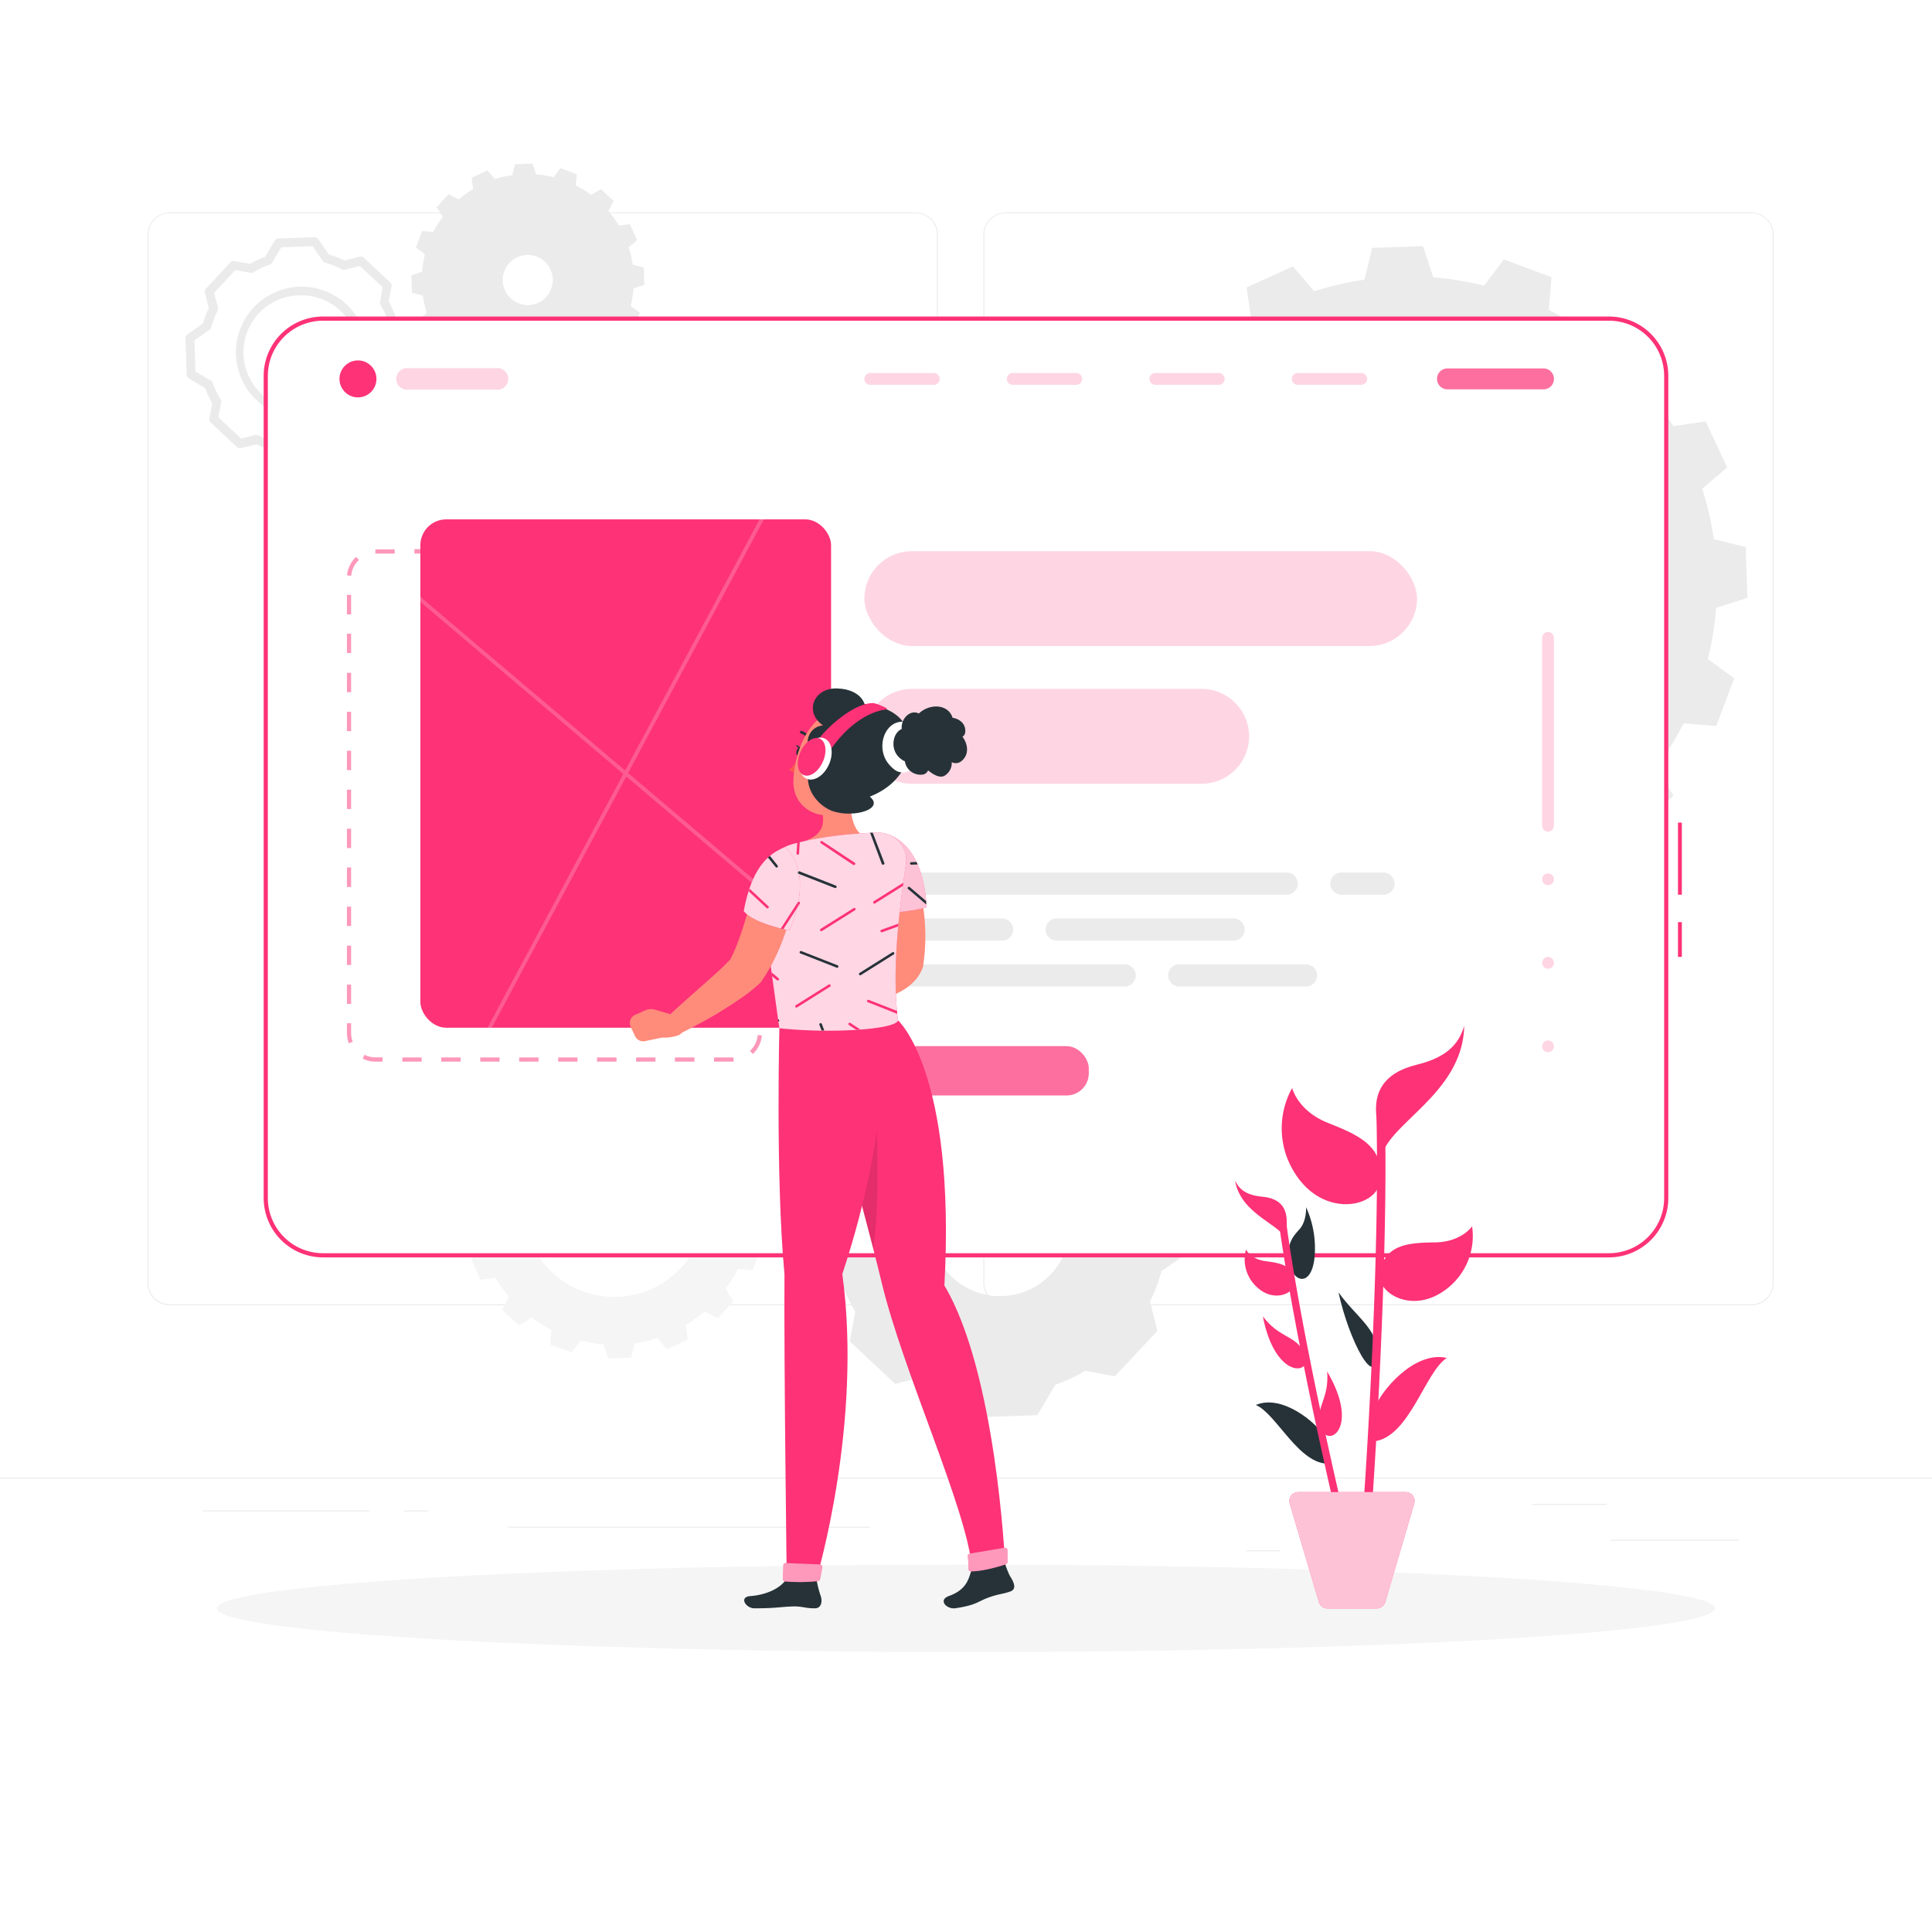 <svg class="animated" id="freepik_stories-insert-block" xmlns="http://www.w3.org/2000/svg" viewBox="0 0 500 500" version="1.1" xmlns:xlink="http://www.w3.org/1999/xlink" xmlns:svgjs="http://svgjs.com/svgjs"><style>svg#freepik_stories-insert-block:not(.animated) .animable {opacity: 0;}svg#freepik_stories-insert-block.animated #freepik--Character--inject-34 {animation: 1.2s 1 forwards linear slideRight;animation-delay: 0s;}            @keyframes slideRight {                0% {                    opacity: 0;                    transform: translateX(30px);                }                100% {                    opacity: 1;                    transform: translateX(0);                }            }        </style><g id="freepik--background-complete--inject-34" class="animable" style="transform-origin: 250px 221.895px;"><rect y="382.4" width="500" height="0.25" style="fill: rgb(235, 235, 235); transform-origin: 250px 382.525px;" id="elz55k8pmd3xh" class="animable"></rect><rect x="416.78" y="398.49" width="33.12" height="0.25" style="fill: rgb(235, 235, 235); transform-origin: 433.34px 398.615px;" id="ele805p4yytb8" class="animable"></rect><rect x="322.53" y="401.21" width="8.69" height="0.25" style="fill: rgb(235, 235, 235); transform-origin: 326.875px 401.335px;" id="elpxlwwsnnh7s" class="animable"></rect><rect x="396.59" y="389.21" width="19.19" height="0.25" style="fill: rgb(235, 235, 235); transform-origin: 406.185px 389.335px;" id="el49pr8qhxfag" class="animable"></rect><rect x="52.46" y="390.89" width="43.19" height="0.25" style="fill: rgb(235, 235, 235); transform-origin: 74.055px 391.015px;" id="elnonwz3g09so" class="animable"></rect><rect x="104.56" y="390.89" width="6.33" height="0.25" style="fill: rgb(235, 235, 235); transform-origin: 107.725px 391.015px;" id="elh8iu72j63o5" class="animable"></rect><rect x="131.47" y="395.11" width="93.68" height="0.25" style="fill: rgb(235, 235, 235); transform-origin: 178.31px 395.235px;" id="el7k7qvvdhjwx" class="animable"></rect><path d="M237,337.8H43.91a5.71,5.71,0,0,1-5.7-5.71V60.66A5.71,5.71,0,0,1,43.91,55H237a5.71,5.71,0,0,1,5.71,5.71V332.09A5.71,5.71,0,0,1,237,337.8ZM43.91,55.2a5.46,5.46,0,0,0-5.45,5.46V332.09a5.46,5.46,0,0,0,5.45,5.46H237a5.47,5.47,0,0,0,5.46-5.46V60.66A5.47,5.47,0,0,0,237,55.2Z" style="fill: rgb(235, 235, 235); transform-origin: 140.46px 196.4px;" id="el2if4n68y74n" class="animable"></path><path d="M453.31,337.8H260.21a5.72,5.72,0,0,1-5.71-5.71V60.66A5.72,5.72,0,0,1,260.21,55h193.1A5.71,5.71,0,0,1,459,60.66V332.09A5.71,5.71,0,0,1,453.31,337.8ZM260.21,55.2a5.47,5.47,0,0,0-5.46,5.46V332.09a5.47,5.47,0,0,0,5.46,5.46h193.1a5.47,5.47,0,0,0,5.46-5.46V60.66a5.47,5.47,0,0,0-5.46-5.46Z" style="fill: rgb(235, 235, 235); transform-origin: 356.75px 196.4px;" id="el2nq4613ma3p" class="animable"></path><path d="M277.73,160.69l-.45-13.14,8.07-2.63a78,78,0,0,1,2.15-13.2l-6.84-5,4.64-12.35,8.46.69a77.64,77.64,0,0,1,7-11.35l-4.38-7.32,9-9.61L313,90.61a83.63,83.63,0,0,1,10.84-7.83l-1.22-8.39,12-5.45,5.5,6.44a81.73,81.73,0,0,1,13-3l2-8.22,13.18-.46,2.6,8.07a82.67,82.67,0,0,1,13.19,2.15l5.08-6.8,12.35,4.61-.69,8.46a80.47,80.47,0,0,1,11.35,7.07l7.28-4.38,9.65,9-3.87,7.59a78.21,78.21,0,0,1,7.8,10.84l8.39-1.26L447,121l-6.48,5.5a78.3,78.3,0,0,1,3,13l8.26,2.07.45,13.14-8.1,2.64a77.35,77.35,0,0,1-2.15,13.2l6.84,5-4.65,12.34-8.45-.68a77.37,77.37,0,0,1-7.05,11.35l4.39,7.31-9,9.62-7.56-3.88a80.81,80.81,0,0,1-10.84,7.84l1.26,8.39-12,5.44-5.53-6.44a80.66,80.66,0,0,1-13,3.05l-2,8.23-13.18.45-2.6-8.07a80.42,80.42,0,0,1-13.2-2.15l-5,6.8L328,230.58l.65-8.45a81.34,81.34,0,0,1-11.35-7.08L310,219.43l-9.65-9,3.87-7.6A77.61,77.61,0,0,1,296.4,192L288,193.28l-5.48-12,6.48-5.5a77.61,77.61,0,0,1-3.05-13Zm88.79,42.57a52.16,52.16,0,1,0-53.89-50.32A52.14,52.14,0,0,0,366.52,203.26Z" style="fill: rgb(235, 235, 235); transform-origin: 364.755px 151.135px;" id="eleuyyv6g5tvf" class="animable"></path><path d="M119.77,316.43l-.2-5.92,3.64-1.19a35.67,35.67,0,0,1,1-5.95l-3.08-2.27,2.09-5.57,3.81.31a35,35,0,0,1,3.18-5.12l-2-3.3,4.07-4.33,3.4,1.75a37.78,37.78,0,0,1,4.89-3.54l-.55-3.78,5.41-2.46L147.9,278a37.46,37.46,0,0,1,5.87-1.38l.92-3.71,5.94-.2,1.17,3.64a36.21,36.21,0,0,1,5.95,1l2.29-3.07,5.57,2.08-.31,3.81a37.83,37.83,0,0,1,5.12,3.19l3.28-2,4.35,4-1.75,3.43a34.08,34.08,0,0,1,3.52,4.89l3.79-.57,2.47,5.41L193.16,301a35.8,35.8,0,0,1,1.37,5.87l3.73.93.2,5.93-3.65,1.19a35.34,35.34,0,0,1-1,5.95l3.08,2.27-2.09,5.57-3.82-.31a35.82,35.82,0,0,1-3.17,5.12l2,3.29-4.06,4.34-3.41-1.75a35.83,35.83,0,0,1-4.89,3.54l.57,3.78-5.41,2.45-2.49-2.9a37.72,37.72,0,0,1-5.87,1.38l-.92,3.71-5.94.2-1.18-3.64a36.38,36.38,0,0,1-6-1L148,350,142.42,348l.3-3.81A37.83,37.83,0,0,1,137.6,341l-3.28,2-4.35-4,1.74-3.43a34.87,34.87,0,0,1-3.52-4.89l-3.78.57-2.47-5.41,2.92-2.48a35.34,35.34,0,0,1-1.38-5.87Zm40,19.2a23.52,23.52,0,1,0-24.3-22.69A23.52,23.52,0,0,0,159.81,335.63Z" style="fill: rgb(245, 245, 245); transform-origin: 159.015px 312.135px;" id="elnmw4qlmbwao" class="animable"></path><path d="M117.69,96,114.38,93l1.32-2.61A27.08,27.08,0,0,1,113,86.59l-2.9.44-1.87-4.14,2.22-1.9a26.73,26.73,0,0,1-1-4.48l-2.85-.72-.14-4.54,2.78-.9a28.2,28.2,0,0,1,.74-4.55l-2.35-1.75,1.6-4.25,2.91.23a28.25,28.25,0,0,1,2.43-3.92L113,53.61l3.1-3.33,2.61,1.34a28.32,28.32,0,0,1,3.74-2.7L122.05,46l4.13-1.89,1.9,2.23a27.83,27.83,0,0,1,4.49-1l.71-2.84,4.54-.17.91,2.8a26,26,0,0,1,4.54.74L145,43.51l4.26,1.58L149,48A26.58,26.58,0,0,1,153,50.44l2.52-1.5L158.79,52l-1.34,2.62a26,26,0,0,1,2.7,3.74L163,58l1.88,4.15L162.69,64a26.84,26.84,0,0,1,1.05,4.49l2.86.71.14,4.54-2.79.9a27.4,27.4,0,0,1-.73,4.56l2.36,1.73L164,85.18,161.06,85a28.15,28.15,0,0,1-2.43,3.91l1.51,2.51L157,94.7l-2.6-1.33a28.24,28.24,0,0,1-3.74,2.69l.43,2.89L147,100.84l-1.9-2.22a28.94,28.94,0,0,1-4.49,1l-.71,2.84-4.54.16-.91-2.79a26.86,26.86,0,0,1-4.54-.74l-1.74,2.35-4.26-1.59.23-2.92a26.69,26.69,0,0,1-3.91-2.43Zm23.62-19.13a6.47,6.47,0,1,0-9.15.31A6.46,6.46,0,0,0,141.31,76.91Z" style="fill: rgb(235, 235, 235); transform-origin: 136.6px 72.475px;" id="els8125zcs3m9" class="animable"></path><path d="M209.38,311l7.56-5.22v0a41.1,41.1,0,0,1,3-7.87l-1.94-7.61,11-11.75,7.72,1.42a41.28,41.28,0,0,1,7.64-3.57h0l4.7-7.9,16.06-.55,5.22,7.56h0a40.82,40.82,0,0,1,7.87,3l7.6-1.93,11.75,11-1.41,7.7h0a40.25,40.25,0,0,1,3.57,7.67l7.91,4.69.55,16.07-7.57,5.22a40.88,40.88,0,0,1-3,7.92h0l1.93,7.58-11,11.75-7.68-1.41a42.31,42.31,0,0,1-7.71,3.58h0l-4.69,7.89-16.06.55-5.22-7.55a42.43,42.43,0,0,1-7.94-3h0l-7.56,1.92-11.75-11,1.41-7.71a40.33,40.33,0,0,1-3.57-7.68h0l-7.91-4.69Zm50.06,24.42A18.07,18.07,0,1,0,240.76,318,18.08,18.08,0,0,0,259.44,335.44Z" style="fill: rgb(235, 235, 235); transform-origin: 258.78px 317.37px;" id="elh3u70b1giqc" class="animable"></path><path d="M74.1,121a1.12,1.12,0,0,1-.93-.49l-2.79-4a26.06,26.06,0,0,1-4-1.54l-4,1a1.11,1.11,0,0,1-1.06-.27l-6.8-6.35a1.11,1.11,0,0,1-.35-1l.75-4a24.23,24.23,0,0,1-1.81-3.89l-4.23-2.52a1.15,1.15,0,0,1-.56-.93L48,87.54a1.15,1.15,0,0,1,.49-1l4-2.79a23.87,23.87,0,0,1,1.54-4l-1-4a1.17,1.17,0,0,1,.27-1.06l6.36-6.8a1.13,1.13,0,0,1,1-.34l4.06.74a25.27,25.27,0,0,1,3.88-1.81l2.51-4.23a1.13,1.13,0,0,1,.94-.55l9.3-.32a1.15,1.15,0,0,1,1,.49l2.79,4a25.43,25.43,0,0,1,4,1.54l4-1a1.15,1.15,0,0,1,1,.27L101,73.09a1.13,1.13,0,0,1,.34,1l-.74,4a25.61,25.61,0,0,1,1.81,3.9l4.23,2.51a1.12,1.12,0,0,1,.55.93l.32,9.31a1.14,1.14,0,0,1-.49,1l-4,2.8a25,25,0,0,1-1.53,4l1,4a1.14,1.14,0,0,1-.27,1.06l-6.35,6.8a1.16,1.16,0,0,1-1,.34l-4-.74a24.65,24.65,0,0,1-3.91,1.82l-2.51,4.22a1.13,1.13,0,0,1-.94.55l-9.3.32Zm-7.62-8.41a1.16,1.16,0,0,1,.51.12,22.32,22.32,0,0,0,4.38,1.68,1.13,1.13,0,0,1,.64.45l2.67,3.87,8.07-.27,2.39-4a1.19,1.19,0,0,1,.64-.51,23.06,23.06,0,0,0,4.23-2,1.15,1.15,0,0,1,.79-.14l3.83.7,5.51-5.9-1-3.79a1.17,1.17,0,0,1,.09-.8,22.11,22.11,0,0,0,1.67-4.36,1.1,1.1,0,0,1,.46-.64l3.87-2.67L105,86.21l-4-2.4a1.1,1.1,0,0,1-.49-.61,22.42,22.42,0,0,0-2-4.2,1.18,1.18,0,0,1-.16-.82L99,74.32l-5.9-5.5-3.8,1a1.23,1.23,0,0,1-.8-.09A22.91,22.91,0,0,0,84.2,68a1.16,1.16,0,0,1-.65-.45L80.87,63.7,72.81,64,70.4,68a1.05,1.05,0,0,1-.44.42l-.23.1a21.75,21.75,0,0,0-4.16,1.95,1.14,1.14,0,0,1-.79.14l-3.86-.71-5.51,5.9,1,3.8a1.16,1.16,0,0,1-.08.8,22.51,22.51,0,0,0-1.68,4.34,1.17,1.17,0,0,1-.46.65l-3.87,2.67.28,8.07,4,2.4a1.14,1.14,0,0,1,.49.61,22.43,22.43,0,0,0,2,4.23,1.15,1.15,0,0,1,.14.79l-.7,3.85,5.9,5.51,3.78-1A.86.86,0,0,1,66.48,112.54Zm33-34.16h0ZM77.76,108.19a17,17,0,1,1,.6,0h-.6Zm0-31.75h-.52a14.74,14.74,0,0,0,1,29.47h0a14.74,14.74,0,0,0-.49-29.48Z" style="fill: rgb(235, 235, 235); transform-origin: 77.755px 91.189px;" id="elnj2ieioy7fa" class="animable"></path></g><g id="freepik--Shadow--inject-34" class="animable" style="transform-origin: 250px 416.24px;"><ellipse id="freepik--path--inject-34" cx="250" cy="416.24" rx="193.89" ry="11.32" style="fill: rgb(245, 245, 245); transform-origin: 250px 416.24px;" class="animable"></ellipse></g><g id="freepik--Website--inject-34" class="animable" style="transform-origin: 251.75px 203.665px;"><rect x="68.78" y="82.46" width="362.44" height="242.41" rx="14.81" style="fill: rgb(255, 255, 255); transform-origin: 250px 203.665px;" id="elz9elydjfmjf" class="animable"></rect><path d="M435.26,247.65h-1v-9h1Zm0-16.1h-1V212.89h1Z" style="fill: rgb(253, 50, 119); transform-origin: 434.76px 230.27px;" id="elazgs2v6soa9" class="animable"></path><path d="M416.41,325.41H83.59a15.37,15.37,0,0,1-15.35-15.35V97.27A15.36,15.36,0,0,1,83.59,81.92H416.41a15.36,15.36,0,0,1,15.35,15.35V310.06A15.37,15.37,0,0,1,416.41,325.41ZM83.59,83A14.28,14.28,0,0,0,69.32,97.27V310.06a14.28,14.28,0,0,0,14.27,14.27H416.41a14.28,14.28,0,0,0,14.27-14.27V97.27A14.28,14.28,0,0,0,416.41,83Z" style="fill: rgb(253, 50, 119); transform-origin: 250px 203.665px;" id="elkix5qbinltl" class="animable"></path><g id="elu4z3y2znl6l"><path d="M189.8,274.75h-5v-1.08h5l.09,1.08Zm-10.08,0h-5.05v-1.08h5.05Zm-10.09,0h-5v-1.08h5Zm-10.08,0H154.5v-1.08h5.05Zm-10.09,0h-5v-1.08h5Zm-10.09,0h-5v-1.08h5Zm-10.08,0h-5v-1.08h5Zm-10.09,0h-5v-1.08h5Zm-10.08,0h-5v-1.08h5Zm-10.09,0H97.15a7.24,7.24,0,0,1-3.29-.78l.48-1a6.22,6.22,0,0,0,2.81.67H99Zm95.79-2-.73-.79a6.26,6.26,0,0,0,2-4.09l1.08.09A7.36,7.36,0,0,1,194.82,272.77ZM90.28,270a7.5,7.5,0,0,1-.49-2.65v-2.54h1.08v2.54a6.21,6.21,0,0,0,.42,2.26Zm106.88-7.15h-1.08v-5h1.08ZM90.87,259.81H89.79v-5h1.08Zm106.29-7h-1.08v-5h1.08ZM90.87,249.73H89.79v-5h1.08Zm106.29-7h-1.08v-5h1.08ZM90.87,239.64H89.79v-5h1.08Zm106.29-7h-1.08v-5h1.08ZM90.87,229.56H89.79v-5.05h1.08Zm106.29-7h-1.08v-5h1.08ZM90.87,219.47H89.79v-5h1.08Zm106.29-7h-1.08v-5.05h1.08ZM90.87,209.38H89.79v-5h1.08Zm106.29-7h-1.08v-5h1.08ZM90.87,199.3H89.79v-5h1.08Zm106.29-7h-1.08v-5.05h1.08ZM90.87,189.21H89.79v-5h1.08Zm106.29-7h-1.08v-5h1.08ZM90.87,179.13H89.79v-5h1.08Zm106.29-7h-1.08v-5h1.08ZM90.87,169H89.79v-5h1.08Zm106.29-7h-1.08v-5h1.08ZM90.87,159H89.79v-5.05h1.08Zm106.29-7h-1.08v-2.49a6.17,6.17,0,0,0-.43-2.29l1-.4a7.26,7.26,0,0,1,.51,2.69Zm-106.26-3-1.08-.09a7.38,7.38,0,0,1,2.34-4.78l.74.8A6.2,6.2,0,0,0,90.9,148.92Zm101.68-5.09a6.21,6.21,0,0,0-2.78-.65h-1.92V142.1h1.92a7.36,7.36,0,0,1,3.26.76Zm-9.74-.65h-5V142.1h5Zm-10.09,0h-5V142.1h5Zm-10.08,0h-5V142.1h5Zm-10.09,0h-5V142.1h5Zm-10.08,0h-5.05V142.1h5.05Zm-10.09,0h-5V142.1h5Zm-10.08,0h-5V142.1h5Zm-10.09,0h-5V142.1h5Zm-10.09,0h-5l0-1.08h5Z" style="fill: rgb(253, 50, 119); opacity: 0.5; transform-origin: 143.48px 208.425px;" class="animable"></path></g><path d="M97.42,98.06a4.78,4.78,0,1,1-4.77-4.78A4.78,4.78,0,0,1,97.42,98.06Z" style="fill: rgb(253, 50, 119); transform-origin: 92.64px 98.06px;" id="ele19olef9kh" class="animable"></path><g id="el40thf1u9m4z"><path d="M128.76,100.85H105.35a2.81,2.81,0,0,1-2.8-2.79h0a2.81,2.81,0,0,1,2.8-2.8h23.41a2.81,2.81,0,0,1,2.8,2.8h0A2.81,2.81,0,0,1,128.76,100.85Z" style="fill: rgb(253, 50, 119); opacity: 0.2; transform-origin: 117.055px 98.055px;" class="animable"></path></g><g id="elsp5hj0mlybi"><path d="M241.66,99.59H225.23a1.53,1.53,0,0,1-1.53-1.53h0a1.52,1.52,0,0,1,1.53-1.53h16.43a1.52,1.52,0,0,1,1.53,1.53h0A1.53,1.53,0,0,1,241.66,99.59Z" style="fill: rgb(253, 50, 119); opacity: 0.2; transform-origin: 233.445px 98.06px;" class="animable"></path></g><g id="eldktnny1kgsi"><path d="M278.53,99.59H262.1a1.54,1.54,0,0,1-1.53-1.53h0a1.53,1.53,0,0,1,1.53-1.53h16.43a1.52,1.52,0,0,1,1.53,1.53h0A1.53,1.53,0,0,1,278.53,99.59Z" style="fill: rgb(253, 50, 119); opacity: 0.2; transform-origin: 270.315px 98.06px;" class="animable"></path></g><g id="el795o9kf42kc"><path d="M315.4,99.59H299a1.54,1.54,0,0,1-1.53-1.53h0A1.53,1.53,0,0,1,299,96.53H315.4a1.53,1.53,0,0,1,1.54,1.53h0A1.54,1.54,0,0,1,315.4,99.59Z" style="fill: rgb(253, 50, 119); opacity: 0.2; transform-origin: 307.205px 98.06px;" class="animable"></path></g><g id="elcvqzvsfyqe"><path d="M352.28,99.59H335.84a1.54,1.54,0,0,1-1.53-1.53h0a1.53,1.53,0,0,1,1.53-1.53h16.44a1.53,1.53,0,0,1,1.53,1.53h0A1.54,1.54,0,0,1,352.28,99.59Z" style="fill: rgb(253, 50, 119); opacity: 0.2; transform-origin: 344.06px 98.06px;" class="animable"></path></g><g id="elkyht9ic8m8"><path d="M399.46,100.76H374.6a2.7,2.7,0,0,1-2.7-2.7h0a2.7,2.7,0,0,1,2.7-2.71h24.86a2.7,2.7,0,0,1,2.7,2.71h0A2.7,2.7,0,0,1,399.46,100.76Z" style="fill: rgb(253, 50, 119); opacity: 0.7; transform-origin: 387.03px 98.055px;" class="animable"></path></g><g id="elix2m76pd5p"><rect x="223.7" y="270.74" width="58.08" height="12.77" rx="5.76" style="fill: rgb(253, 50, 119); opacity: 0.7; transform-origin: 252.74px 277.125px;" class="animable"></rect></g><g id="elxtkij7rxjd"><path d="M399.1,213.69V165.07a1.52,1.52,0,0,1,1.53-1.53h0a1.53,1.53,0,0,1,1.53,1.53v48.62a1.53,1.53,0,0,1-1.53,1.53h0A1.52,1.52,0,0,1,399.1,213.69Z" style="fill: rgb(253, 50, 119); opacity: 0.2; transform-origin: 400.63px 189.38px;" class="animable"></path></g><g id="el184u0eoo6el"><circle cx="400.63" cy="227.56" r="1.53" style="fill: rgb(253, 50, 119); opacity: 0.2; transform-origin: 400.63px 227.56px;" class="animable"></circle></g><g id="elnhfwvpsrwnr"><circle cx="400.63" cy="249.18" r="1.53" style="fill: rgb(253, 50, 119); opacity: 0.2; transform-origin: 400.63px 249.18px;" class="animable"></circle></g><g id="elhefd8c606pj"><circle cx="400.63" cy="270.8" r="1.53" style="fill: rgb(253, 50, 119); opacity: 0.2; transform-origin: 400.63px 270.8px;" class="animable"></circle></g><g id="el1b3rmd97yg1"><rect x="223.7" y="142.64" width="143.02" height="24.55" rx="12.28" style="fill: rgb(253, 50, 119); opacity: 0.2; transform-origin: 295.21px 154.915px;" class="animable"></rect></g><g id="el8x71k7indyw"><path d="M311,202.84H236a12.31,12.31,0,0,1-12.28-12.28h0A12.31,12.31,0,0,1,236,178.28h75a12.31,12.31,0,0,1,12.27,12.28h0A12.31,12.31,0,0,1,311,202.84Z" style="fill: rgb(253, 50, 119); opacity: 0.2; transform-origin: 273.495px 190.56px;" class="animable"></path></g><path d="M333,231.55H226.57a2.88,2.88,0,0,1-2.87-2.87h0a2.88,2.88,0,0,1,2.87-2.87H333a2.88,2.88,0,0,1,2.87,2.87h0A2.88,2.88,0,0,1,333,231.55Z" style="fill: rgb(235, 235, 235); transform-origin: 279.785px 228.68px;" id="elq7rkn08z29s" class="animable"></path><path d="M358.05,231.55H347.16a2.88,2.88,0,0,1-2.87-2.87h0a2.88,2.88,0,0,1,2.87-2.87h10.89a2.88,2.88,0,0,1,2.87,2.87h0A2.88,2.88,0,0,1,358.05,231.55Z" style="fill: rgb(235, 235, 235); transform-origin: 352.605px 228.68px;" id="el1tmon2xw4d6" class="animable"></path><path d="M273.47,237.69h45.77a2.88,2.88,0,0,1,2.87,2.87h0a2.88,2.88,0,0,1-2.87,2.87H273.47a2.88,2.88,0,0,1-2.87-2.87h0A2.88,2.88,0,0,1,273.47,237.69Z" style="fill: rgb(235, 235, 235); transform-origin: 296.355px 240.56px;" id="el9rh65k6vjru" class="animable"></path><path d="M226.57,237.69h32.77a2.88,2.88,0,0,1,2.87,2.87h0a2.88,2.88,0,0,1-2.87,2.87H226.57a2.88,2.88,0,0,1-2.87-2.87h0A2.88,2.88,0,0,1,226.57,237.69Z" style="fill: rgb(235, 235, 235); transform-origin: 242.955px 240.56px;" id="el8xtgpbkq6us" class="animable"></path><path d="M291.06,255.31H226.57a2.88,2.88,0,0,1-2.87-2.87h0a2.88,2.88,0,0,1,2.87-2.87h64.49a2.88,2.88,0,0,1,2.87,2.87h0A2.88,2.88,0,0,1,291.06,255.31Z" style="fill: rgb(235, 235, 235); transform-origin: 258.815px 252.44px;" id="eluctbxlzfbq" class="animable"></path><path d="M338,255.31H305.18a2.88,2.88,0,0,1-2.87-2.87h0a2.88,2.88,0,0,1,2.87-2.87H338a2.88,2.88,0,0,1,2.87,2.87h0A2.88,2.88,0,0,1,338,255.31Z" style="fill: rgb(235, 235, 235); transform-origin: 321.59px 252.44px;" id="el3151hrhamhc" class="animable"></path></g><g id="freepik--Character--inject-34" class="animable animator-active" style="transform-origin: 179.955px 270.936px;"><g id="elf3v1g2ugkk"><rect x="108.79" y="134.41" width="106.29" height="131.56" rx="6.7" style="fill: rgb(253, 50, 119); transform-origin: 161.935px 200.19px; transform: rotate(-10.78deg);" class="animable"></rect></g><g id="elvfmzh2kwsm"><g style="opacity: 0.2; transform-origin: 161.941px 200.189px;" class="animable"><path d="M125.12,269.48a.53.53,0,0,1-.24-.06.51.51,0,0,1-.2-.68L198.3,131.16a.5.5,0,1,1,.88.48L125.56,269.21A.51.51,0,0,1,125.12,269.48Z" style="fill: rgb(255, 255, 255); transform-origin: 161.932px 200.189px;" id="elnvgt4ofbuma" class="animable"></path><path d="M221.44,251.14a.51.51,0,0,1-.32-.12l-119-100.9a.49.49,0,0,1-.06-.7.51.51,0,0,1,.71-.06l119,100.89a.52.52,0,0,1,.06.71A.5.5,0,0,1,221.44,251.14Z" style="fill: rgb(255, 255, 255); transform-origin: 161.941px 200.192px;" id="eljdxezblcr4c" class="animable"></path></g></g><path d="M209.77,264.07s13,45.33,18.34,67.59c5.56,23.38,22.09,58.72,23.47,74.22,1.43.57,6.06-.07,8.53-1.27,0,0-2.26-49.41-15.7-71.91,3-55.39-12-68.63-12-68.63Z" style="fill: rgb(253, 50, 119); transform-origin: 234.94px 335.08px;" id="elmdproqgo6uq" class="animable"></path><g id="elnmlbomqad7b"><path d="M226.67,286.84l-7.34,11.27c2.33,8.5,4.71,17.36,6.65,25C228,309.9,226.67,286.84,226.67,286.84Z" style="opacity: 0.1; transform-origin: 223.215px 304.975px;" class="animable"></path></g><path d="M236.69,225c.21.62.36,1.06.51,1.58s.28,1,.42,1.48c.27,1,.48,2,.69,3a58.07,58.07,0,0,1,.9,6,48.28,48.28,0,0,1,.26,6.14,45.08,45.08,0,0,1-.5,6.22l0,.34a3.76,3.76,0,0,1-.17.68,10.43,10.43,0,0,1-2,3.29,13.51,13.51,0,0,1-2.42,2.1,19.23,19.23,0,0,1-4.83,2.27,28.71,28.71,0,0,1-4.68,1,30,30,0,0,1-4.68.27,2.73,2.73,0,0,1-1.07-5.2l.23-.11c1.14-.52,2.43-1.07,3.59-1.64a37.11,37.11,0,0,0,3.33-1.82,13.38,13.38,0,0,0,2.52-2c.62-.64.79-1.22.69-1.26l-.22,1c0-1.66,0-3.31-.1-5s-.31-3.36-.58-5-.56-3.39-.94-5.06c-.18-.84-.39-1.68-.59-2.51l-.31-1.22-.3-1.11-.08-.29A5.42,5.42,0,0,1,236.69,225Z" style="fill: rgb(255, 139, 123); transform-origin: 228.515px 240.489px;" id="elamyfvj8t81l" class="animable"></path><path d="M223.58,254.24l-6.53-1.86a4,4,0,0,0-2.82.22l-2.44,1.11a2.35,2.35,0,0,0-1.14,3.16l1.14,2.36a2.34,2.34,0,0,0,2.61,1.28l4.38-.95s4.92.32,6.66-2.6Z" style="fill: rgb(255, 139, 123); transform-origin: 217.928px 256.392px;" id="elwja3hx6n9rl" class="animable"></path><path d="M229.49,215.84c-3.5,3.63-5.37,9.1-2.53,19.55,3.74,1.85,12.8-.55,12.8-.55S239.89,219.14,229.49,215.84Z" style="fill: rgb(253, 50, 119); transform-origin: 232.668px 225.965px;" id="elyq9if0i6pve" class="animable"></path><g id="elhi3qbqs9g1"><path d="M229.49,215.84c-3.5,3.63-5.37,9.1-2.53,19.55,3.74,1.85,12.8-.55,12.8-.55S239.89,219.14,229.49,215.84Z" style="fill: rgb(255, 255, 255); opacity: 0.7; transform-origin: 232.668px 225.965px;" class="animable"></path></g><path d="M235.84,223.13a.32.32,0,0,0-.32.34.33.33,0,0,0,.33.31h0l1.63-.06c-.09-.21-.19-.43-.29-.64Z" style="fill: rgb(38, 50, 56); transform-origin: 236.5px 223.43px;" id="el16saudv2ayai" class="animable"></path><path d="M235.46,229.59a.33.33,0,0,0-.46,0,.33.33,0,0,0,0,.47l4.7,4c0-.25,0-.55-.05-.9Z" style="fill: rgb(38, 50, 56); transform-origin: 237.301px 231.778px;" id="elpfvyj2pccwe" class="animable"></path><path d="M226,230.75l5.29-3.32a.33.33,0,0,0-.35-.56l-5.06,3.18C225.87,230.28,225.92,230.52,226,230.75Z" style="fill: rgb(253, 50, 119); transform-origin: 228.661px 228.785px;" id="el398jawmqqlu" class="animable"></path><path d="M220.53,200.19c-.66,4.59-1.13,12.92,2.12,15.53,0,0-4.29-.11-12.55,6.52-3-3.4-1.27-4.82-1.27-4.82,4.9-1.8,4.6-5.5,3.57-8.88Z" style="fill: rgb(255, 139, 123); transform-origin: 215.492px 211.215px;" id="elhg6gehjpalh" class="animable"></path><path d="M207.56,194.58c-.15.6-.59,1-1,1s-.58-.61-.43-1.21.58-1,1-1S207.71,194,207.56,194.58Z" style="fill: rgb(38, 50, 56); transform-origin: 206.846px 194.475px;" id="el8gkgnwyznsn" class="animable"></path><path d="M207.29,193.44l-1.31-.67S206.42,194,207.29,193.44Z" style="fill: rgb(38, 50, 56); transform-origin: 206.635px 193.178px;" id="elbf5aljutoxg" class="animable"></path><path d="M207.3,195.72a18.13,18.13,0,0,1-3.07,3.45,2.46,2.46,0,0,0,2,.78Z" style="fill: rgb(255, 86, 82); transform-origin: 205.765px 197.839px;" id="eldlstkdvy5p" class="animable"></path><path d="M207.05,189.63a.33.33,0,0,1,0-.26.36.36,0,0,1,.47-.19,3.77,3.77,0,0,1,2.37,2.37.33.33,0,0,1-.27.41.4.4,0,0,1-.44-.28,3,3,0,0,0-1.9-1.86A.33.33,0,0,1,207.05,189.63Z" style="fill: rgb(38, 50, 56); transform-origin: 208.462px 190.558px;" id="ell41kwpx95qn" class="animable"></path><path d="M227.63,195.9c-2.1,7-2.84,10.08-7.3,13.1-6.72,4.55-14.91.92-15-6.5,0-6.68,3.4-17.09,11.06-18.7A9.43,9.43,0,0,1,227.63,195.9Z" style="fill: rgb(255, 139, 123); transform-origin: 216.717px 197.262px;" id="el55y4daxg586" class="animable"></path><path d="M211.31,196.34c-4.18-3-2.14-8.42,1.69-8.59-5-3.5-2.39-9.83,3.72-9.58s7,4,7,4,9.86.5,11.24,7.66c1.63,8.44-3.52,13.84-9.86,16.34,4.31,3.53-5.85,6-10.91,3.16S207.2,200.1,211.31,196.34Z" style="fill: rgb(38, 50, 56); transform-origin: 222.13px 194.365px;" id="elc8dmoxbb5dk" class="animable"></path><path d="M234.5,186.87c-5.37-1-8.07,6.44-4.57,10.78a8.46,8.46,0,0,0,1.8,1.7,3.5,3.5,0,0,0,5.39-2.67C237.41,193.11,237.4,187.4,234.5,186.87Z" style="fill: rgb(255, 255, 255); transform-origin: 232.799px 193.345px;" id="el5dcaofsph07" class="animable"></path><path d="M249.09,190.67a1.63,1.63,0,0,0,.71-1.14c.23-2.1-1.36-3.47-3.27-3.77-1.15-3.65-6-3.72-8.73-1.1-2.24-1.14-4.72,1.37-4.42,4-2.35,1-3,5-.82,7.22a5.48,5.48,0,0,0,1.3,1,1.79,1.79,0,0,0,.32.13,4.05,4.05,0,0,0,3.16,3.39,4.61,4.61,0,0,0,1.35.08,1.84,1.84,0,0,0,1.5-1.11c1.56,1.28,3.23,2.12,4.42,1.29a3.83,3.83,0,0,0,1.7-3.41,2.3,2.3,0,0,0,2.24-.08C250.85,195.6,250.65,192.74,249.09,190.67Z" style="fill: rgb(38, 50, 56); transform-origin: 240.749px 191.915px;" id="elvdobezbsxw" class="animable"></path><path d="M213.6,197.4a5,5,0,0,1-3.3,2.4c-1.72.29-2.27-1.69-1.54-3.56.66-1.68,2.35-3.86,4-3.3S214.6,195.79,213.6,197.4Z" style="fill: rgb(255, 139, 123); transform-origin: 211.328px 196.339px;" id="elurwp378f4m9" class="animable"></path><path d="M211.31,192.17c1.47-2.81,9.52-10.48,14.88-10.2a15.82,15.82,0,0,1,3.17,1.26.2.2,0,0,1-.08.38c-2.1.25-8.92,1.83-15.32,11.89A10.26,10.26,0,0,1,211.31,192.17Z" style="fill: rgb(253, 50, 119); transform-origin: 220.392px 188.731px;" id="elrkgg1xtbbt" class="animable"></path><path d="M214.52,197.88c-1.29,2.87-3.88,4.51-5.79,3.65s-2.41-3.88-1.12-6.76,3.89-4.51,5.8-3.65S215.81,195,214.52,197.88Z" style="fill: rgb(255, 255, 255); transform-origin: 211.067px 196.325px;" id="el5hrxxuhxjjx" class="animable"></path><path d="M212.94,197.17c-1.16,2.59-3.4,4.12-5,3.4s-1.94-3.4-.77-6,3.4-4.12,5-3.41S214.11,194.57,212.94,197.17Z" style="fill: rgb(253, 50, 119); transform-origin: 210.055px 195.867px;" id="el13o6yv6hmrh" class="animable"></path><path d="M247.27,416.21c5.61-.84,5.72-1.77,8.73-2.83,2.58-.91,3.31-.77,5.39-1.48,1.74-.58,1.15-2.24,0-4a19.92,19.92,0,0,1-1.29-3.29l-8.53,1.27c-.83,2.38-1.13,5.43-6,7.17C242.68,414.09,245,416.54,247.27,416.21Z" style="fill: rgb(38, 50, 56); transform-origin: 253.353px 410.425px;" id="elgi8eoaqxzss" class="animable"></path><path d="M195.23,416.23c5.58,0,6.65-.37,9.79-.48,2.69-.09,3.13.48,5.86.48,1.8,0,2.05-2,1.39-3.56a29.31,29.31,0,0,1-1-4.15h-7.69c-1.39,2.44-5.18,4.24-9.41,4.55C191.18,413.29,193,416.23,195.23,416.23Z" style="fill: rgb(38, 50, 56); transform-origin: 202.603px 412.375px;" id="elt5dgg4i65y" class="animable"></path><path d="M201.75,264.07s-1.11,40.16,1.27,65.67c-.15,23.94.59,78.78.59,78.78.18,1.22,6.61.73,7.69,0,0,0,12-39.94,6.69-78.78,13.37-40.51,10.49-65.67,10.49-65.67Z" style="fill: rgb(253, 50, 119); transform-origin: 215.116px 336.666px;" id="el6yxjpbloxvj" class="animable"></path><path d="M250.46,402.77a22.07,22.07,0,0,1,.17,3.2.67.67,0,0,0,.67.7c3.2,0,7.61-1.36,9-1.83a.66.66,0,0,0,.44-.62l0-3a.66.66,0,0,0-.77-.66l-9,1.51A.65.65,0,0,0,250.46,402.77Z" style="fill: rgb(253, 50, 119); transform-origin: 255.598px 403.61px;" id="el7qotbq5mrid" class="animable"></path><g id="el3skn1zpdhou"><path d="M250.46,402.77a22.07,22.07,0,0,1,.17,3.2.67.67,0,0,0,.67.7c3.2,0,7.61-1.36,9-1.83a.66.66,0,0,0,.44-.62l0-3a.66.66,0,0,0-.77-.66l-9,1.51A.65.65,0,0,0,250.46,402.77Z" style="fill: rgb(255, 255, 255); opacity: 0.5; transform-origin: 255.598px 403.61px;" class="animable"></path></g><path d="M202.73,405.14c0,.84-.08,2.32-.15,3.41a.69.69,0,0,0,.61.73,45.4,45.4,0,0,0,8.49-.09.64.64,0,0,0,.56-.51l.57-3a.7.7,0,0,0-.66-.82l-8.76-.34A.62.62,0,0,0,202.73,405.14Z" style="fill: rgb(253, 50, 119); transform-origin: 207.7px 406.978px;" id="ela1x0i9yccki" class="animable"></path><g id="elngpr52j2gfp"><path d="M202.73,405.14c0,.84-.08,2.32-.15,3.41a.69.69,0,0,0,.61.73,45.4,45.4,0,0,0,8.49-.09.64.64,0,0,0,.56-.51l.57-3a.7.7,0,0,0-.66-.82l-8.76-.34A.62.62,0,0,0,202.73,405.14Z" style="fill: rgb(255, 255, 255); opacity: 0.5; transform-origin: 207.7px 406.978px;" class="animable"></path></g><path d="M196.67,230.41a137.38,137.38,0,0,0,1.91,13.89c1,6,1.7,11.89,3.12,21.81,13.79,1.45,30,.28,30.71-2-1.08-8.59-1-20.19,2-40.14a7.16,7.16,0,0,0-7.21-8.48c-1.22,0-2.51.08-3.83.18a97.41,97.41,0,0,0-13.82,1.7c-1.48.32-3,.7-4.48,1.09A11.54,11.54,0,0,0,196.67,230.41Z" style="fill: rgb(253, 50, 119); transform-origin: 215.586px 241.118px;" id="elp4c7k9s15m" class="animable"></path><g id="elh4dcnhogf1"><path d="M196.67,230.41a137.38,137.38,0,0,0,1.91,13.89c1,6,1.7,11.89,3.12,21.81,13.79,1.45,30,.28,30.71-2-1.08-8.59-1-20.19,2-40.14a7.16,7.16,0,0,0-7.21-8.48c-1.22,0-2.51.08-3.83.18a97.41,97.41,0,0,0-13.82,1.7c-1.48.32-3,.7-4.48,1.09A11.54,11.54,0,0,0,196.67,230.41Z" style="fill: rgb(255, 255, 255); opacity: 0.8; transform-origin: 215.586px 241.118px;" class="animable"></path></g><path d="M199.13,222.39l1.61,2a.32.32,0,0,0,.25.12.31.31,0,0,0,.21-.07.33.33,0,0,0,.05-.46l-1.68-2.11C199.42,222,199.27,222.21,199.13,222.39Z" style="fill: rgb(38, 50, 56); transform-origin: 200.226px 223.19px;" id="elcuura2szwwd" class="animable"></path><path d="M206.47,221.21h0a.34.34,0,0,0,.33-.31l.18-3-.67.17-.17,2.75A.33.33,0,0,0,206.47,221.21Z" style="fill: rgb(253, 50, 119); transform-origin: 206.557px 219.555px;" id="elm9cxim4b0nk" class="animable"></path><path d="M220.84,223.86a.32.32,0,0,0,.19,0,.33.33,0,0,0,.18-.6l-8.41-5.55a.34.34,0,0,0-.46.09.32.32,0,0,0,.1.45Z" style="fill: rgb(253, 50, 119); transform-origin: 216.819px 220.766px;" id="elcvxe25l4f0a" class="animable"></path><path d="M206.5,225.72a.33.33,0,0,0,.19.43l9.38,3.67.12,0a.34.34,0,0,0,.31-.21.33.33,0,0,0-.19-.42l-9.39-3.68A.33.33,0,0,0,206.5,225.72Z" style="fill: rgb(38, 50, 56); transform-origin: 211.498px 227.656px;" id="el4taxpcm01dr" class="animable"></path><path d="M201.08,242.43a.33.33,0,0,0,.45-.1l5.47-8.47a.33.33,0,0,0-.1-.45.32.32,0,0,0-.45.1L201,242A.34.34,0,0,0,201.08,242.43Z" style="fill: rgb(253, 50, 119); transform-origin: 204.003px 237.918px;" id="el98wdnhq3wpj" class="animable"></path><path d="M198.4,235a.35.35,0,0,0,.23.09.33.33,0,0,0,.22-.57l-2-1.84c0,.32.06.66.1,1Z" style="fill: rgb(253, 50, 119); transform-origin: 197.902px 233.885px;" id="elsp6lyyrrkga" class="animable"></path><path d="M228.07,240.63a.34.34,0,0,0-.2.43.33.33,0,0,0,.31.21.22.22,0,0,0,.11,0l4.16-1.52c0-.24.05-.48.07-.72Z" style="fill: rgb(253, 50, 119); transform-origin: 230.185px 240.154px;" id="elxy59556ibu" class="animable"></path><path d="M226.29,233.86a.34.34,0,0,0,.17-.05l7.21-4.53.12-.85-7.68,4.82a.33.33,0,0,0-.1.45A.33.33,0,0,0,226.29,233.86Z" style="fill: rgb(253, 50, 119); transform-origin: 229.875px 231.145px;" id="elkwcrgy0rcn" class="animable"></path><path d="M221.37,235.12a.34.34,0,0,0-.46-.1l-8.53,5.36a.34.34,0,0,0-.1.46.35.35,0,0,0,.28.15.34.34,0,0,0,.17-.05l8.53-5.36A.34.34,0,0,0,221.37,235.12Z" style="fill: rgb(253, 50, 119); transform-origin: 216.824px 237.98px;" id="el416b3nmgi0x" class="animable"></path><path d="M228.56,223.77l.12,0a.34.34,0,0,0,.19-.43l-3-7.83-.69,0,3,8A.33.33,0,0,0,228.56,223.77Z" style="fill: rgb(38, 50, 56); transform-origin: 227.035px 219.642px;" id="el79bwjh8pxov" class="animable"></path><path d="M220.09,264.74a.32.32,0,0,0-.45.09.34.34,0,0,0,.09.46l1.87,1.23,1.08-.07Z" style="fill: rgb(253, 50, 119); transform-origin: 221.133px 265.602px;" id="eljjtm4j1nqqg" class="animable"></path><path d="M232.15,261.63l-7.28-2.85a.33.33,0,1,0-.24.61l7.59,3C232.19,262.12,232.17,261.87,232.15,261.63Z" style="fill: rgb(253, 50, 119); transform-origin: 228.302px 260.565px;" id="el7ilouwapgqp" class="animable"></path><path d="M201.38,263.8c0,.2.05.4.08.61a.33.33,0,0,0,.21-.29A.33.33,0,0,0,201.38,263.8Z" style="fill: rgb(38, 50, 56); transform-origin: 201.525px 264.105px;" id="eld2bigg0z01g" class="animable"></path><path d="M201.29,253.74a.33.33,0,0,0,.21-.58l-1.82-1.53c0,.32.09.64.14,1l1.25,1.06A.37.37,0,0,0,201.29,253.74Z" style="fill: rgb(253, 50, 119); transform-origin: 200.647px 252.686px;" id="elpm4b9hfwcr" class="animable"></path><path d="M216.65,250.45a.34.34,0,0,0,.31-.21.33.33,0,0,0-.19-.42l-9.38-3.68a.33.33,0,0,0-.43.19.32.32,0,0,0,.19.42l9.38,3.68Z" style="fill: rgb(38, 50, 56); transform-origin: 211.959px 248.283px;" id="elozzumcagwq" class="animable"></path><path d="M214.48,254.79l-8.54,5.36a.34.34,0,0,0-.1.46.32.32,0,0,0,.28.15.34.34,0,0,0,.17-.05l8.54-5.36a.34.34,0,0,0,.1-.46A.33.33,0,0,0,214.48,254.79Z" style="fill: rgb(253, 50, 119); transform-origin: 210.385px 257.75px;" id="elk59hn84jo5p" class="animable"></path><path d="M222.35,252.24a.34.34,0,0,0,.28.16.32.32,0,0,0,.18-.06l8.53-5.36a.33.33,0,0,0-.35-.55l-8.53,5.36A.33.33,0,0,0,222.35,252.24Z" style="fill: rgb(38, 50, 56); transform-origin: 226.877px 249.401px;" id="el9c11vptw7v8" class="animable"></path><path d="M212.69,265a.33.33,0,0,0-.62.24l.55,1.45h.7Z" style="fill: rgb(38, 50, 56); transform-origin: 212.684px 265.739px;" id="el3tb1h0b6r89" class="animable"></path><path d="M205.74,230.6c-.08.66-.14,1.12-.22,1.65s-.18,1-.27,1.52c-.19,1-.41,2-.65,3a54.69,54.69,0,0,1-1.77,5.81,50.71,50.71,0,0,1-2.41,5.65,46.41,46.41,0,0,1-3.13,5.4l-.21.32a2.93,2.93,0,0,1-.42.5,42.56,42.56,0,0,1-5.21,4.1c-1.69,1.18-3.42,2.27-5.14,3.33s-3.48,2.06-5.25,3-3.54,1.9-5.39,2.76a2.72,2.72,0,0,1-3-4.43l0,0c1.43-1.35,2.93-2.66,4.39-4l4.42-3.92c1.47-1.28,2.91-2.59,4.33-3.86.7-.64,1.38-1.29,2-1.93l.93-.93c.3-.31.52-.58.79-.87l-.63.82c.74-1.47,1.44-3,2-4.54s1.17-3.18,1.66-4.82,1-3.29,1.34-5c.2-.83.39-1.67.55-2.51l.45-2.37L195,229a5.42,5.42,0,0,1,10.71,1.62Z" style="fill: rgb(255, 139, 123); transform-origin: 188.801px 246.233px;" id="elpg0oyg7cy3" class="animable"></path><path d="M175.28,263l-5.61-1.66a4.09,4.09,0,0,0-2.82.19l-2.45,1.09a2.34,2.34,0,0,0-1.17,3.15l1.12,2.37a2.34,2.34,0,0,0,2.6,1.3l4.38-.91a10.94,10.94,0,0,0,4.16-.58,2.61,2.61,0,0,0,1.22-3.9h0A2.65,2.65,0,0,0,175.28,263Z" style="fill: rgb(255, 139, 123); transform-origin: 170.081px 265.332px;" id="el32ieol7v6lp" class="animable"></path><path d="M203.2,219.23c-4.73,1.77-8.77,5.9-10.72,16.55,2.58,3.28,11.79,5,11.79,5S211.15,226.68,203.2,219.23Z" style="fill: rgb(253, 50, 119); transform-origin: 199.757px 230.005px;" id="elx96ymr3c90s" class="animable"></path><g id="elx96g61h12b"><path d="M203.2,219.23c-4.73,1.77-8.77,5.9-10.72,16.55,2.58,3.28,11.79,5,11.79,5S211.15,226.68,203.2,219.23Z" style="fill: rgb(255, 255, 255); opacity: 0.8; transform-origin: 199.757px 230.005px;" class="animable"></path></g><path d="M200.74,224.4a.32.32,0,0,0,.25.12.31.31,0,0,0,.21-.07.33.33,0,0,0,.05-.46l-2-2.49c-.17.14-.34.28-.5.43Z" style="fill: rgb(38, 50, 56); transform-origin: 200.036px 223.01px;" id="elpo7z3q3u38" class="animable"></path><path d="M206.5,225.72a.33.33,0,0,0,.19.43l.11,0c0-.22-.08-.44-.13-.65A.3.3,0,0,0,206.5,225.72Z" style="fill: rgb(38, 50, 56); transform-origin: 206.638px 225.825px;" id="el2i6a2htlrl7" class="animable"></path><path d="M202.74,240.46l3.53-5.47c.13-.52.24-1.05.34-1.6a.31.31,0,0,0-.16.12l-4.39,6.79Z" style="fill: rgb(253, 50, 119); transform-origin: 204.335px 236.925px;" id="el7mlrb6p75oy" class="animable"></path><path d="M198.4,235a.35.35,0,0,0,.23.09.33.33,0,0,0,.22-.57L194,230c-.08.22-.16.45-.23.68Z" style="fill: rgb(253, 50, 119); transform-origin: 196.362px 232.545px;" id="elgj5l7wuooli" class="animable"></path></g><g id="freepik--Plant--inject-34" class="animable" style="transform-origin: 350.392px 340.855px;"><path d="M334,327.82c-1.39-5.42.29-7.48,2.26-9.64s1.75-5.77,1.75-5.77a25.72,25.72,0,0,1,2.16,13.31C339.28,332.94,335,331.78,334,327.82Z" style="fill: rgb(38, 50, 56); transform-origin: 336.9px 321.69px;" id="eltw5vryl1au" class="animable"></path><path d="M342.59,371.52c-2.07-3.47-10.89-10.79-17.58-7.91,5.35,2.22,11.25,15.75,19.17,15.18Z" style="fill: rgb(38, 50, 56); transform-origin: 334.595px 370.88px;" id="elxvji3pa697s" class="animable"></path><path d="M348.81,401.56a1,1,0,0,1-.91-.72c-1.29-5.29-12.72-52.69-17.2-86.34a1,1,0,0,1,.81-1.06.93.93,0,0,1,1.06.81c4.46,33.55,15.87,80.87,17.16,86.15a1,1,0,0,1-.69,1.14Z" style="fill: rgb(253, 50, 119); transform-origin: 340.222px 357.495px;" id="elqd6sdsa0kz" class="animable"></path><path d="M333,316.54c.12-4-1.73-6.41-6.38-6.84s-6.12-2.37-7-4.18c1.57,9.14,12.53,11.43,13.59,15.94C333,318.08,333,316.54,333,316.54Z" style="fill: rgb(253, 50, 119); transform-origin: 326.415px 313.49px;" id="ellev7mtr6s5r" class="animable"></path><path d="M335.11,331.62c-.38-4.16-3.74-4.73-7.57-5.23s-5.09-3-5.09-3a9.72,9.72,0,0,0,2.77,9.65C329.73,337.36,335.39,334.66,335.11,331.62Z" style="fill: rgb(253, 50, 119); transform-origin: 328.618px 329.34px;" id="elai4r0b866es" class="animable"></path><path d="M341.47,368.35c-.66-4.65,2.53-6.57,2-13.4C352.64,370.56,342.51,375.64,341.47,368.35Z" style="fill: rgb(253, 50, 119); transform-origin: 344.33px 363.285px;" id="el1taq7yzvmdd" class="animable"></path><path d="M337.2,349.39c-2.58-3.93-6.24-3.26-10.38-8.71C330.28,358.43,341.24,355.54,337.2,349.39Z" style="fill: rgb(253, 50, 119); transform-origin: 332.451px 347.407px;" id="el0cpatl2nmjkl" class="animable"></path><path d="M356.45,350.32c.23-6.28-5.59-9.59-10.05-15.86C349.11,346.94,356.09,360.16,356.45,350.32Z" style="fill: rgb(38, 50, 56); transform-origin: 351.428px 344.105px;" id="el7aunv69qbde" class="animable"></path><path d="M353.59,395.91h-.09a1.1,1.1,0,0,1-1-1.19c1-13.19,4.72-70,3.69-107.18a1.1,1.1,0,0,1,1.07-1.13,1.07,1.07,0,0,1,1.13,1.07c1,37.26-2.65,94.2-3.69,107.41A1.11,1.11,0,0,1,353.59,395.91Z" style="fill: rgb(253, 50, 119); transform-origin: 355.529px 341.159px;" id="eluqc3qwkih5" class="animable"></path><path d="M356.44,290.53c-1.4-7.61,1.45-12.85,10.28-15s11.09-6.34,12.23-10.08c-.34,18-20.76,25.65-21.49,34.65C356.89,293.49,356.44,290.53,356.44,290.53Z" style="fill: rgb(253, 50, 119); transform-origin: 367.526px 282.775px;" id="elgjyiup4mnwn" class="animable"></path><path d="M357.12,305.9c1.41-9.12-5.47-12.14-13.39-15.27s-9.32-9.06-9.32-9.06a21.51,21.51,0,0,0,.76,22.14C342.53,315.29,356.09,312.55,357.12,305.9Z" style="fill: rgb(253, 50, 119); transform-origin: 344.506px 296.606px;" id="elzwz7g178n6t" class="animable"></path><path d="M357.08,329.18c1.51-7.23,7.53-7.55,14.35-7.65s9.55-4.16,9.55-4.16a17.23,17.23,0,0,1-6.83,16.38C365.36,340.35,356,334.46,357.08,329.18Z" style="fill: rgb(253, 50, 119); transform-origin: 369.079px 327.024px;" id="elr1iua9dct7c" class="animable"></path><path d="M355.8,364.31c1.66-4.45,10.29-14.78,18.63-12.88-5.71,3.7-9.66,20.58-18.93,21.61C355.76,365.58,355.8,364.31,355.8,364.31Z" style="fill: rgb(253, 50, 119); transform-origin: 364.965px 362.12px;" id="eln9evzp939ti" class="animable"></path><path d="M363.78,386.15H336a2.31,2.31,0,0,0-2.21,3l7.53,25.45a2.3,2.3,0,0,0,2.21,1.66h12.77a2.3,2.3,0,0,0,2.21-1.66L366,389.12A2.31,2.31,0,0,0,363.78,386.15Z" style="fill: rgb(253, 50, 119); transform-origin: 349.89px 401.205px;" id="el16ghqwxgas8" class="animable"></path><g id="ely509cl2da58"><path d="M363.78,386.15H336a2.31,2.31,0,0,0-2.21,3l7.53,25.45a2.3,2.3,0,0,0,2.21,1.66h12.77a2.3,2.3,0,0,0,2.21-1.66L366,389.12A2.31,2.31,0,0,0,363.78,386.15Z" style="fill: rgb(253, 50, 119); opacity: 0.2; transform-origin: 349.89px 401.205px;" class="animable"></path></g><g id="el84x4q0k8sy2"><path d="M363.78,386.15H336a2.31,2.31,0,0,0-2.21,3l7.53,25.45a2.3,2.3,0,0,0,2.21,1.66h12.77a2.3,2.3,0,0,0,2.21-1.66L366,389.12A2.31,2.31,0,0,0,363.78,386.15Z" style="fill: rgb(255, 255, 255); opacity: 0.7; transform-origin: 349.89px 401.205px;" class="animable"></path></g></g><defs>     <filter id="active" height="200%">         <feMorphology in="SourceAlpha" result="DILATED" operator="dilate" radius="2"></feMorphology>                <feFlood flood-color="#32DFEC" flood-opacity="1" result="PINK"></feFlood>        <feComposite in="PINK" in2="DILATED" operator="in" result="OUTLINE"></feComposite>        <feMerge>            <feMergeNode in="OUTLINE"></feMergeNode>            <feMergeNode in="SourceGraphic"></feMergeNode>        </feMerge>    </filter>    <filter id="hover" height="200%">        <feMorphology in="SourceAlpha" result="DILATED" operator="dilate" radius="2"></feMorphology>                <feFlood flood-color="#ff0000" flood-opacity="0.5" result="PINK"></feFlood>        <feComposite in="PINK" in2="DILATED" operator="in" result="OUTLINE"></feComposite>        <feMerge>            <feMergeNode in="OUTLINE"></feMergeNode>            <feMergeNode in="SourceGraphic"></feMergeNode>        </feMerge>            <feColorMatrix type="matrix" values="0   0   0   0   0                0   1   0   0   0                0   0   0   0   0                0   0   0   1   0 "></feColorMatrix>    </filter></defs></svg>